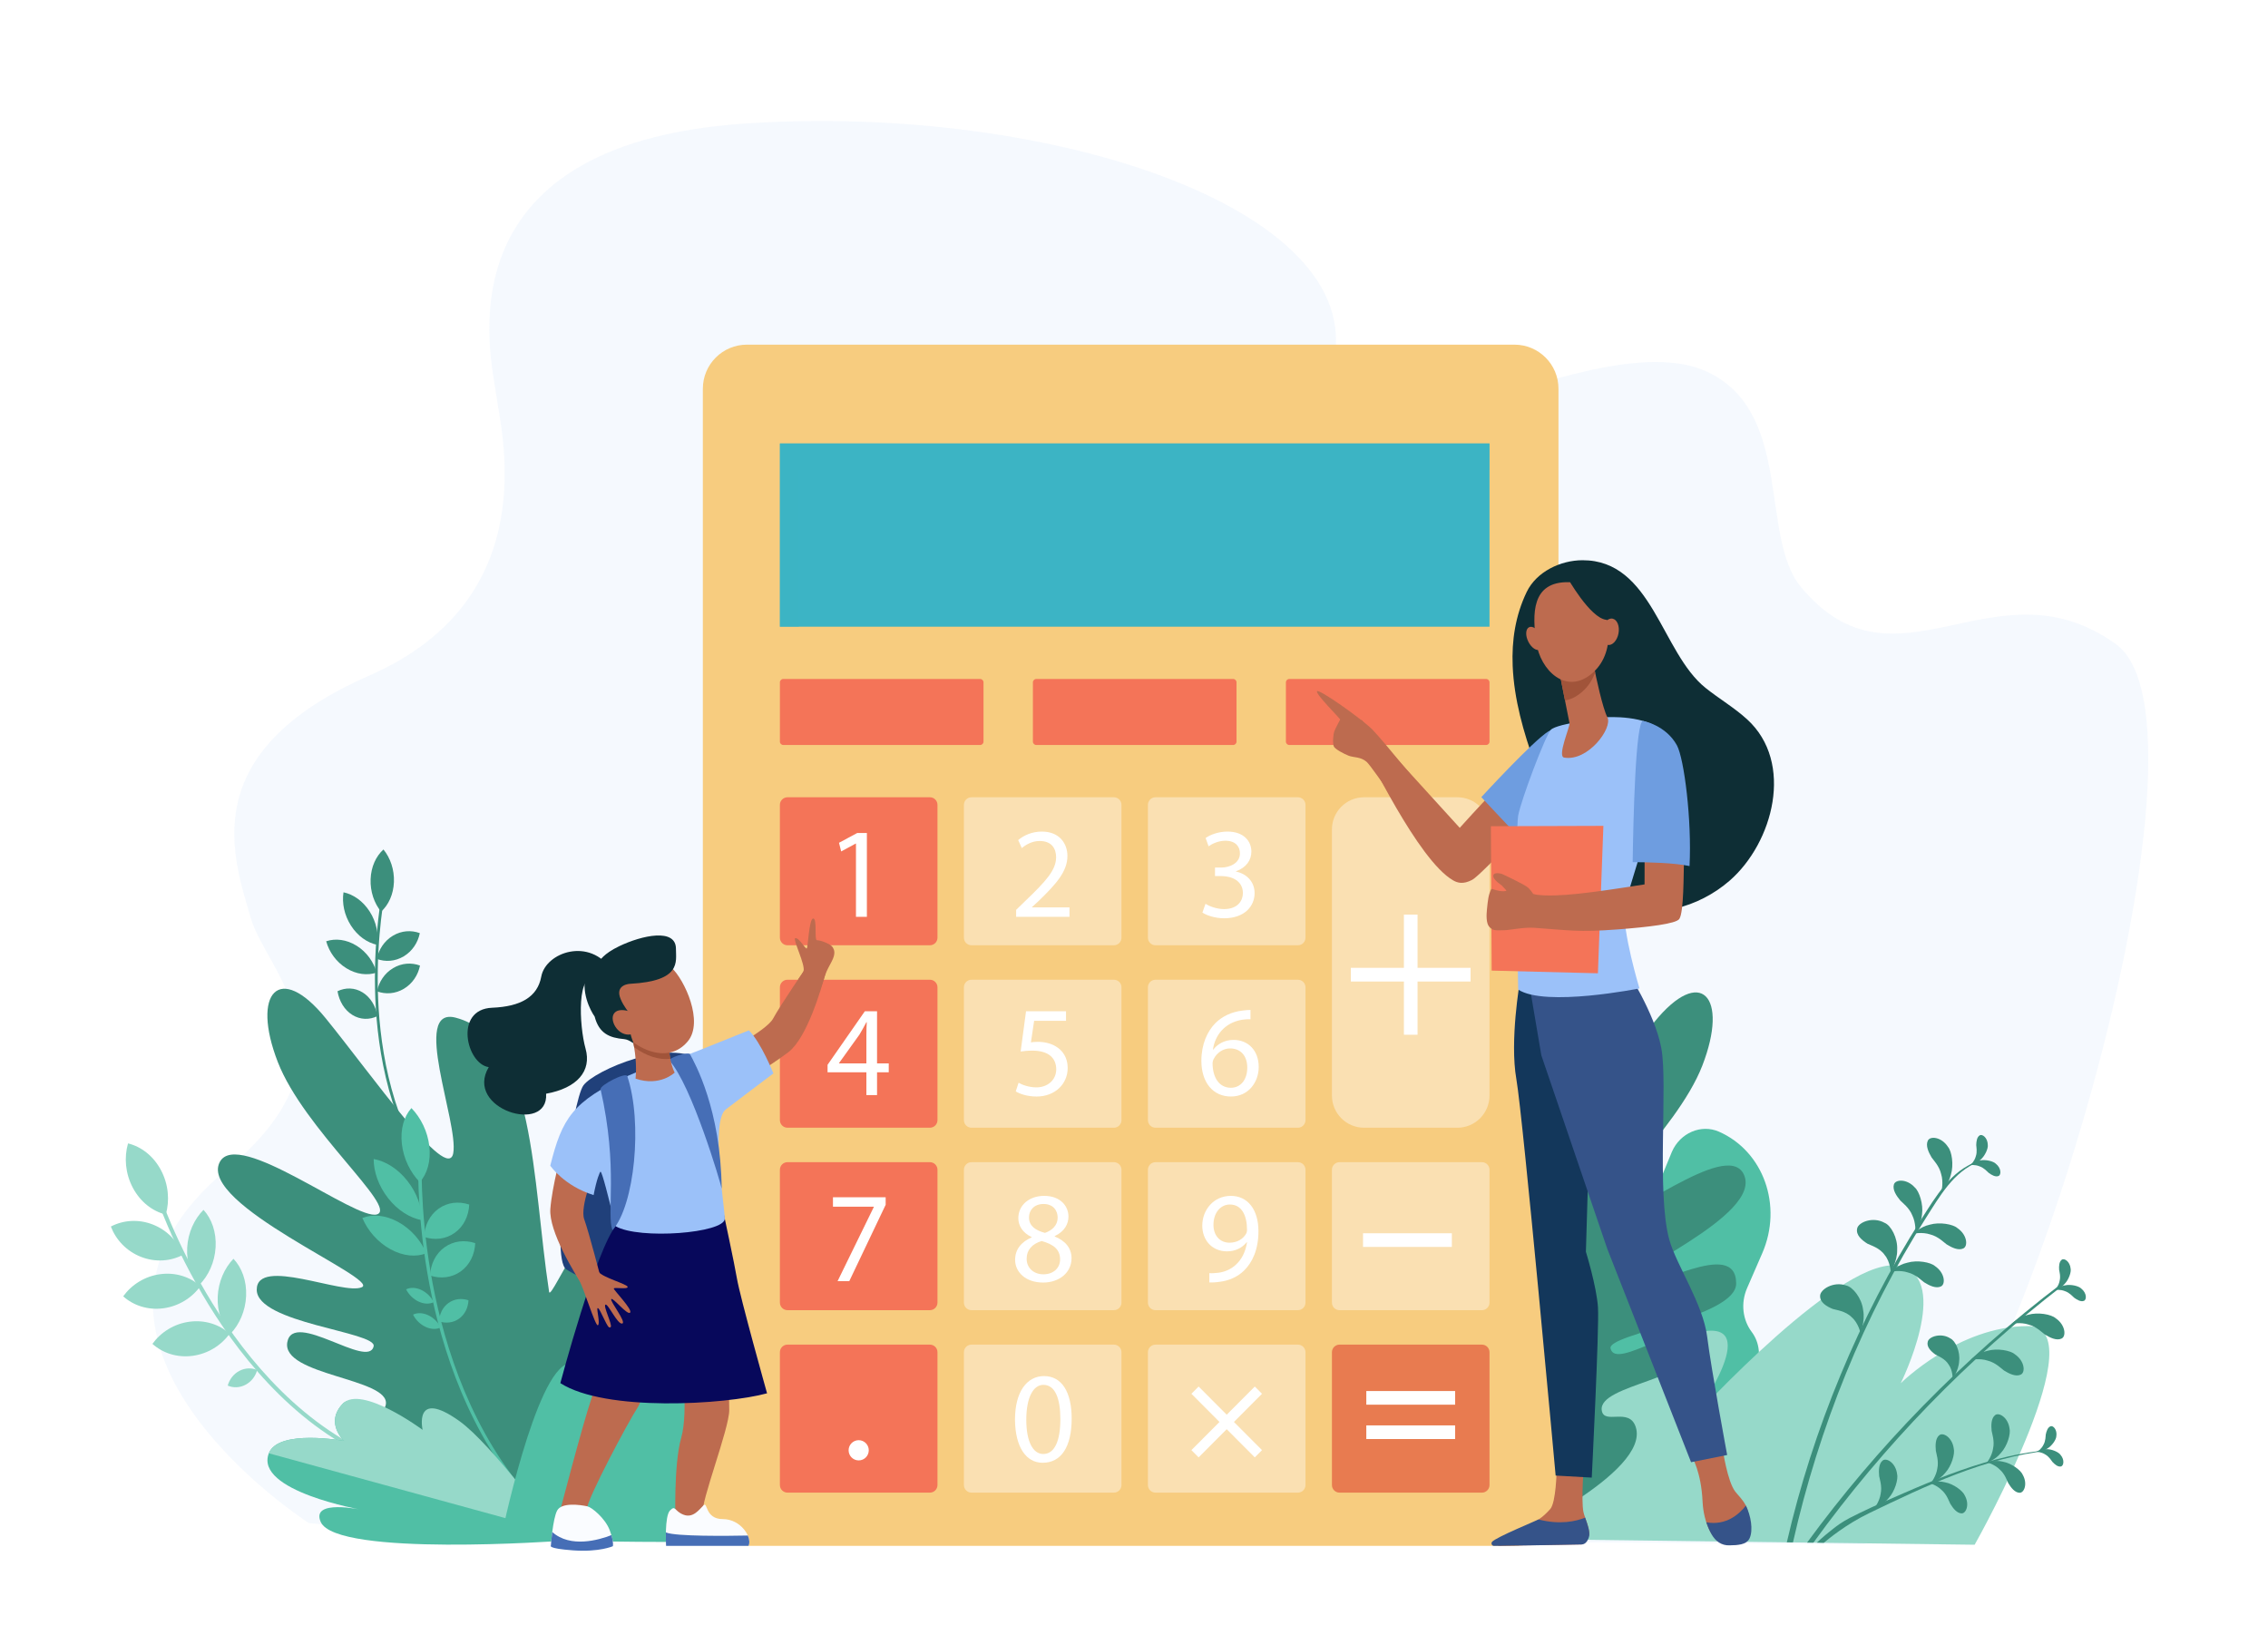 <?xml version="1.0" encoding="utf-8"?>
<!-- Generator: Adobe Illustrator 27.5.0, SVG Export Plug-In . SVG Version: 6.00 Build 0)  -->
<svg version="1.1" id="Layer_1" xmlns="http://www.w3.org/2000/svg" xmlns:xlink="http://www.w3.org/1999/xlink" x="0px" y="0px"
	 viewBox="0 0 2757.98 2000" style="enable-background:new 0 0 2757.98 2000;" xml:space="preserve">
<g>
	<rect y="-0.001" style="fill:#FFFFFF;" width="2757.98" height="2000"/>
	<path style="opacity:0.1;fill:#9BC1F9;" d="M905.063,150.281c376.838-25.592,771.939,107.717,713.862,300.963
		c-58.077,193.247,310.493-68.641,457.578,1.034c104.716,49.604,62.855,200.606,113.515,261.451
		c116.154,139.509,234.949-36.169,382.781,69.238c147.834,105.407-154.835,1089.194-309.271,1094.691L502.049,1865.13
		l-126.407-13.293c0,0-349.663-223.782-99.534-430.227c169.124-139.587,47.433-240.949,29.039-304.854
		c-21.12-73.372-70.396-201.514,144.313-295.553c214.71-94.04,159.272-298.654,153.993-341.023
		C598.173,437.81,528.223,175.873,905.063,150.281L905.063,150.281z"/>
	<g>
		<g>
			<path style="fill:#3C8F7C;" d="M520.468,1423.682c-48.08-71.677-59.722-159.895-61.021-221.28
				c-1.411-66.641,8.722-116.938,8.824-117.438l-3.331-1.077c-0.104,0.505-10.318,51.171-8.908,118.252
				c1.302,61.99,13.072,151.115,61.748,223.68L520.468,1423.682z"/>
		</g>
		<g>
			<path style="fill:#3C8F7C;" d="M479.031,1072.378c-0.58,15.112-6.594,27.985-15.626,36.079
				c-8.33-10.209-13.306-24.422-12.727-39.533c0.58-15.113,6.595-27.986,15.627-36.079
				C474.635,1043.054,479.611,1057.267,479.031,1072.378z"/>
		</g>
		<g>
			<path style="fill:#3C8F7C;" d="M449.544,1108.274c8.178,12.767,11.099,27.529,9.088,40.509
				c-11.914-2.483-23.65-10.601-31.828-23.367c-8.177-12.766-11.098-27.529-9.088-40.507
				C429.631,1087.389,441.367,1095.508,449.544,1108.274z"/>
		</g>
		<g>
			<path style="fill:#3C8F7C;" d="M433.596,1149.842c12.263,7.615,20.824,19.735,24.413,32.711
				c-11.263,3.753-24.682,2.224-36.946-5.393c-12.264-7.615-20.825-19.734-24.414-32.712
				C407.913,1140.695,421.333,1142.227,433.596,1149.842z"/>
		</g>
		<g>
			<path style="fill:#3C8F7C;" d="M440.998,1206.663c9.71,6.05,15.977,16.764,18.01,28.786c-9.726,4.696-20.861,4.567-30.571-1.483
				c-9.71-6.05-15.977-16.764-18.01-28.786C420.152,1200.483,431.289,1200.613,440.998,1206.663z"/>
		</g>
		<g>
			<path style="fill:#3C8F7C;" d="M477.771,1137.702c10.45-6.263,22.369-7.021,32.732-3.141
				c-2.292,11.467-9.101,21.938-19.55,28.203c-10.45,6.265-22.369,7.021-32.732,3.142
				C460.512,1154.439,467.322,1143.967,477.771,1137.702z"/>
		</g>
		<g>
			<path style="fill:#3C8F7C;" d="M477.995,1177.123c10.45-6.266,22.369-7.022,32.732-3.142
				c-2.292,11.467-9.101,21.938-19.551,28.202c-10.449,6.265-22.368,7.021-32.731,3.142
				C460.736,1193.858,467.546,1183.387,477.995,1177.123z"/>
		</g>
	</g>
	<g>
		<g>
			<path style="fill:#96D9C9;" d="M470.93,1775.687c-100.788-36.697-171.287-124.227-212.679-191.193
				c-44.936-72.697-66.238-137.546-66.448-138.193l-4.454,1.773c0.211,0.651,21.661,65.981,66.883,139.172
				c41.789,67.634,113.021,156.055,215.059,193.207L470.93,1775.687z"/>
		</g>
		<g>
			<path style="fill:#96D9C9;" d="M195.739,1422.744c9.177,17.288,10.774,36.935,5.863,53.965
				c-16.025-3.906-30.876-15.244-40.053-32.532c-9.177-17.287-10.774-36.934-5.863-53.965
				C171.711,1394.118,186.562,1405.456,195.739,1422.744z"/>
		</g>
		<g>
			<path style="fill:#96D9C9;" d="M185.868,1488.858c17.517,6.88,30.41,20.661,36.587,36.856
				c-15.037,7.863-33.539,9.313-51.055,2.432c-17.516-6.88-30.41-20.661-36.587-36.856
				C149.85,1483.427,168.352,1481.978,185.868,1488.858z"/>
		</g>
		<g>
			<path style="fill:#96D9C9;" d="M194.938,1549.201c18.77-2.477,36.298,3.345,48.782,14.547
				c-10.248,14.202-26.36,24.463-45.129,26.94c-18.77,2.477-36.297-3.345-48.782-14.547
				C160.057,1561.938,176.169,1551.678,194.938,1549.201z"/>
		</g>
		<g>
			<path style="fill:#96D9C9;" d="M230.472,1607.015c18.769-2.478,36.297,3.344,48.781,14.547
				c-10.248,14.202-26.36,24.463-45.129,26.94c-18.77,2.477-36.298-3.345-48.782-14.547
				C195.59,1619.753,211.702,1609.491,230.472,1607.015z"/>
		</g>
		<g>
			<path style="fill:#96D9C9;" d="M227.631,1516.971c1.02-18.255,8.634-34.733,19.835-45.977
				c9.964,10.866,15.749,27.105,14.728,45.361c-1.02,18.255-8.634,34.733-19.835,45.977
				C232.395,1551.466,226.61,1535.226,227.631,1516.971z"/>
		</g>
		<g>
			<path style="fill:#96D9C9;" d="M264.736,1576.81c0.752-18.264,8.126-34.877,19.165-46.326
				c10.127,10.669,16.153,26.789,15.4,45.053c-0.752,18.264-8.126,34.878-19.165,46.327
				C270.009,1611.193,263.984,1595.073,264.736,1576.81z"/>
		</g>
		<g>
			<path style="fill:#96D9C9;" d="M291.07,1666.798c7.157-3.78,15.03-3.898,21.668-1.021c-2.03,7.456-6.985,14.115-14.143,17.896
				c-7.157,3.781-15.03,3.898-21.668,1.022C278.958,1677.238,283.913,1670.579,291.07,1666.798z"/>
		</g>
	</g>
	<path style="fill:#3C8F7C;" d="M698.963,1686.26c0,0,92.546-161.274,66.353-199.876c-36.2-53.346-95.403,98.631-97.599,84.243
		c-20.733-135.877-16.394-307.249-113.358-333.219c-55.12-14.763,3.645,127.988-3.201,164.769
		c-6.845,36.78-98.538-94.533-155.01-164.007c-56.472-69.475-91.051-31.144-58.316,53.141
		c31.654,81.5,146.326,176.997,120.656,185.171c-25.669,8.174-169.605-105.359-191.298-63.518
		c-26.597,51.303,195.131,141.859,172.885,152.076c-22.246,10.217-127.873-37.813-127.873,3.054
		c0,40.867,145.957,51.079,142.161,68.749c-6.146,28.613-97.831-44.64-104.992-4.94c-7.324,40.604,124.463,43.684,119.859,75.443
		c-2.646,18.251-35.838-0.852-41.842,24.238c-13.69,57.215,193.979,137.387,193.979,137.387L698.963,1686.26z"/>
	<path style="fill:#50BFA5;" d="M854.269,1716.729c31.528,14.77,23.023,51.445,23.023,51.445s85.483-66.746,117.439-27.788
		c31.955,38.957,15.165,115.323-22.319,127.737c-37.483,12.414-363.486,3.713-363.486,3.713S825.909,1703.443,854.269,1716.729z"/>
	<g>
		<g>
			<g>
				<path style="fill:#50BFA5;" d="M630.901,1810.828l3.019-2.575c-68.488-83.439-97.735-188.025-110.211-261.069
					c-13.539-79.27-10.8-139.546-10.771-140.146l-4.156-0.747c-0.03,0.604-2.795,61.284,10.813,141.027
					C532.166,1620.985,561.682,1726.5,630.901,1810.828z"/>
			</g>
			<g>
				<path style="fill:#50BFA5;" d="M522.1,1393.788c2.029,18.006-2.63,33.566-11.634,43.56
					c-11.461-11.814-19.757-28.527-21.786-46.533c-2.028-18.007,2.631-33.567,11.635-43.561
					C511.775,1359.068,520.071,1375.781,522.1,1393.788z"/>
			</g>
			<g>
				<path style="fill:#50BFA5;" d="M495.381,1435.729c11.741,14.864,17.757,32.314,17.75,47.84
					c-14.228-2.476-29.255-11.665-40.996-26.529c-11.741-14.863-17.758-32.314-17.75-47.84
					C468.613,1411.677,483.64,1420.866,495.381,1435.729z"/>
			</g>
			<g>
				<path style="fill:#50BFA5;" d="M484.355,1485.833c15.549,8.571,27.618,22.65,34.088,37.948
					c-12.36,4.918-28.159,3.636-43.707-4.935c-15.548-8.57-27.618-22.649-34.088-37.947
					C453.008,1475.981,468.807,1477.263,484.355,1485.833z"/>
			</g>
			<g>
				<path style="fill:#50BFA5;" d="M512.15,1568.313c6.715,3.111,12.153,8.666,15.304,14.921
					c-4.981,2.488-11.578,2.468-18.292-0.644c-6.715-3.11-12.153-8.665-15.304-14.921
					C498.839,1565.182,505.436,1565.202,512.15,1568.313z"/>
			</g>
			<g>
				<path style="fill:#50BFA5;" d="M520.584,1599.066c6.715,3.11,12.152,8.666,15.303,14.921
					c-4.981,2.487-11.578,2.467-18.292-0.644c-6.715-3.111-12.153-8.666-15.303-14.922
					C507.273,1595.934,513.87,1595.954,520.584,1599.066z"/>
			</g>
			<g>
				<path style="fill:#50BFA5;" d="M533.294,1469.617c10.971-7.874,24.625-9.253,37.308-5.052
					c-0.603,13.738-6.611,26.472-17.581,34.346c-10.97,7.874-24.625,9.253-37.308,5.052
					C516.317,1490.226,522.324,1477.491,533.294,1469.617z"/>
			</g>
			<g>
				<path style="fill:#50BFA5;" d="M540.595,1516.517c10.97-7.874,24.625-9.252,37.308-5.051
					c-0.604,13.736-6.611,26.471-17.581,34.345c-10.97,7.874-24.625,9.253-37.308,5.051
					C523.617,1537.124,529.625,1524.39,540.595,1516.517z"/>
			</g>
			<g>
				<path style="fill:#50BFA5;" d="M545.395,1584.239c7.141-5.125,16.028-6.021,24.283-3.287
					c-0.393,8.941-4.303,17.229-11.443,22.354c-7.141,5.125-16.028,6.022-24.283,3.288
					C534.345,1597.653,538.255,1589.364,545.395,1584.239z"/>
			</g>
		</g>
	</g>
	<path style="fill:#50BFA5;" d="M682.55,1873.442c0,0-100.125-128.555-141.982-148.25c-44.6-20.986-5.926,51.737-5.926,51.737
		s-95.364-93.682-117.763-70.289c-22.399,23.392,1.517,45.281,1.517,45.281s-79.854-14.837-91.497,15.076
		c-17.891,45.966,113.449,68.831,113.449,68.831s-62.92-13.809-50.33,14.65C409.004,1893.399,682.55,1873.442,682.55,1873.442z"/>
	<path style="fill:#96D9C9;" d="M326.898,1766.998c11.643-29.913,91.497-15.076,91.497-15.076s-23.916-21.889-1.517-45.28
		c22.399-23.394,97.047,31.846,97.047,31.846s-11.566-50.769,44.509-10.833c40.052,28.525,117.359,134.932,117.359,134.932
		L326.898,1766.998z"/>
	<g>
		<g>
			<path style="fill:#50BFA5;" d="M608.925,1871.511c0,0,159.545,11.282,190.621-17.287c31.076-28.569,0.246-80.328,0.246-80.328
				s54.749-43.277,53.895-71.536c-0.855-28.258-36.525-13.921-36.525-13.921s60.455-77.841,46.115-92.646
				c-26.708-27.574-96.604,53.338-96.604,53.338s20.742-38.489-1.141-44.601c-33.002-9.217-57.275,85.711-57.275,85.711
				s6.156-37.492-16.59-32.515C650.854,1666.655,608.925,1871.511,608.925,1871.511z"/>
		</g>
	</g>
	<path style="fill:#50BFA5;" d="M2020.219,1431.65l12.881-31.233c9.992-22.972,35.564-33.94,57.117-24.501l0,0
		c54.309,23.788,77.92,89.999,52.734,147.888l-18.411,42.321c-8.066,18.542-5.257,38.938,5.62,53.32
		c9.877,13.061,11.49,31.223,4.643,46.968l-9.707,22.313c-10.51,24.156-30.957,42.046-55.209,49.424
		c-14.184,4.315-26.709,14.996-33.334,30.223l-13.744,31.593c-15.193,34.927-54.074,51.605-86.842,37.253l-18.696-8.188
		c-32.767-14.353-47.013-54.302-31.817-89.229l0,0c24.57-41.762,22.611-72.933,13.904-94.072
		c-12.803-31.086-12.654-66.852,1.195-98.687l1.943-4.465c14.617-33.601,42.846-58.688,76.461-69.431
		C1993.799,1468.403,2009.268,1456.823,2020.219,1431.65z"/>
	<path style="fill:#96D9C9;" d="M1786.141,1870.385c26.355-34.286,172.803-216.388,267.037-246.998
		c104.02-33.788,5.982,100.411,5.982,100.411s184.525-202.461,252.24-184.208c62.071,16.73,0,142.225,0,142.225
		s69.91-69.491,154.691-69.491c82.512,0-57.287,252.67-64.848,265.862L1786.141,1870.385z"/>
	<path style="fill:#3C8F7C;" d="M1708.904,1690.729c0,0-78.354-172.995-52.161-211.597c36.199-53.346,81.212,110.352,83.407,95.964
		c20.733-135.877,16.395-307.249,113.358-333.219c55.12-14.763-3.645,127.988,3.201,164.768
		c6.845,36.78,98.538-94.533,155.01-164.007c56.473-69.475,91.052-31.144,58.316,53.141
		c-31.654,81.5-146.326,176.997-120.656,185.171c25.669,8.174,149.054-95.705,170.747-53.863
		c26.597,51.304-157.914,124.15-135.667,134.367c22.246,10.217,126.785-58.265,126.785-0.888
		c0,40.867-156.582,61.185-152.785,78.854c6.146,28.613,92.877-42.749,100.038-3.05c7.324,40.604-115.309,46.624-110.705,78.383
		c2.646,18.251,33.366-4.242,41.334,20.295c18,55.434-158,137.038-158,137.038L1708.904,1690.729z"/>
	<g>
		<g>
			<path style="fill:#3C8F7C;" d="M2342.092,1480.682c-75.393,118.147-130.321,255.243-161.781,394.675l-7.463-0.083
				c31.328-136.513,88.182-274.685,163.449-392.703c17.492-27.43,36.383-59.968,69.135-70.668c0.631-0.206,0.871,0.758,0.268,0.985
				C2375.785,1424.198,2358.457,1455.033,2342.092,1480.682z"/>
		</g>
		<g>
			<path style="fill:#3C8F7C;" d="M2197.453,1875.606c84.248-114.956,187.609-222.416,309.398-314.813
				c1.215-0.922,2.855,1.204,1.633,2.148c-115.508,89.09-217.33,193.841-303.32,312.726L2197.453,1875.606z"/>
		</g>
		<path style="fill:#3C8F7C;" d="M2348.98,1407.411c1.94,2.863,9.371,10.333,11.553,20.146c2.934,9.311,0.617,20.964,0.369,20.556
			c-0.561,0.232,8.596-7.536,11.457-19.892c3.703-11.85,1.11-28.287-3.496-33.734c-7.956-12.311-21.854-13.558-24.553-7.588
			C2341.445,1392.828,2345.078,1400.896,2348.98,1407.411z"/>
		<path style="fill:#3C8F7C;" d="M2367.018,1512.871c-2.814-2.004-10.112-9.604-19.847-11.987
			c-9.22-3.125-20.876-1.032-20.474-0.774c-0.243,0.557,7.678-8.476,20.045-11.102c11.88-3.481,28.209-0.558,33.545,4.171
			c12.109,8.225,13.078,22.193,7.076,24.783C2381.398,1520.719,2373.432,1516.915,2367.018,1512.871z"/>
		<path style="fill:#3C8F7C;" d="M2339.799,1559.092c-2.814-2.003-10.112-9.604-19.848-11.987
			c-9.219-3.124-20.875-1.032-20.473-0.774c-0.242,0.558,7.677-8.475,20.044-11.102c11.881-3.481,28.21-0.557,33.546,4.172
			c12.109,8.224,13.078,22.193,7.076,24.782C2354.18,1566.939,2346.213,1563.136,2339.799,1559.092z"/>
		<path style="fill:#3C8F7C;" d="M2436.887,1666.302c-2.815-2.004-10.111-9.604-19.848-11.987
			c-9.218-3.125-20.875-1.032-20.473-0.774c-0.243,0.557,7.678-8.476,20.045-11.102c11.881-3.481,28.209-0.558,33.544,4.171
			c12.11,8.224,13.079,22.192,7.077,24.782C2451.27,1674.149,2443.301,1670.345,2436.887,1666.302z"/>
		<path style="fill:#3C8F7C;" d="M2486.488,1622.454c-2.815-2.004-10.111-9.604-19.846-11.987
			c-9.22-3.125-20.877-1.032-20.475-0.774c-0.242,0.557,7.68-8.476,20.047-11.101c11.879-3.482,28.206-0.557,33.542,4.172
			c12.11,8.224,13.079,22.192,7.079,24.782C2500.87,1630.302,2492.903,1626.498,2486.488,1622.454z"/>
		<path style="fill:#3C8F7C;" d="M2310.896,1459.712c2.367,2.521,10.876,8.722,14.573,18.067c4.358,8.729,3.903,20.604,3.595,20.24
			c-0.518,0.317,7.305-8.803,8.188-21.455c1.795-12.288-3.349-28.11-8.752-32.759c-9.791-10.898-23.712-9.932-25.439-3.61
			C2301.164,1446.504,2306.02,1453.896,2310.896,1459.712z"/>
		<path style="fill:#3C8F7C;" d="M2270.87,1512.13c3.369,1.793,15.137,5.043,21.056,13.879c6.699,7.863,7.551,21.313,7.105,21.04
			c-0.631,0.577,8.389-12.974,7.998-27.478c0.834-14.487-7.741-29.928-15.301-32.786c-13.994-7.941-31.896-0.858-33.365,6.942
			C2256.671,1501.586,2263.854,1507.742,2270.87,1512.13z"/>
		<path style="fill:#3C8F7C;" d="M2228.744,1591.522c3.621,1.198,15.768,2.417,23.082,10.128
			c7.922,6.621,11.014,19.734,10.529,19.541c-0.523,0.675,6.096-14.204,3.279-28.434c-1.605-14.423-12.646-28.196-20.576-29.738
			c-15.127-5.467-31.588,4.537-31.729,12.475C2212.98,1583.524,2221.09,1588.382,2228.744,1591.522z"/>
		<path style="fill:#3C8F7C;" d="M2353.4,1646.825c2.638,1.65,12.025,4.967,16.339,12.493c5.003,6.778,4.932,17.767,4.585,17.52
			c-0.545,0.434,7.561-10.073,8.065-21.893c1.5-11.737-4.599-24.787-10.585-27.544c-10.933-7.259-25.896-2.521-27.535,3.741
			C2342.447,1637.438,2347.939,1642.855,2353.4,1646.825z"/>
		<path style="fill:#3C8F7C;" d="M2418.299,1425.999c-1.579-1.309-5.563-6.125-11.219-7.962c-5.316-2.254-12.305-1.527-12.078-1.357
			c-0.166,0.319,4.912-4.677,12.344-5.688c7.18-1.537,16.71,0.909,19.661,3.94c6.806,5.396,6.769,13.703,3.106,14.972
			C2426.465,1431.274,2421.918,1428.673,2418.299,1425.999z"/>
		<path style="fill:#3C8F7C;" d="M2403.184,1392.261c0.07,2.054,1.438,8.161-0.563,13.776c-1.467,5.602-6.306,10.711-6.302,10.427
			c-0.354-0.062,6.688-1.048,12.023-6.336c5.597-4.768,9.484-13.836,8.894-18.031c-0.104-8.702-6.685-13.744-9.921-11.607
			C2404.005,1382.553,2403.282,1387.754,2403.184,1392.261z"/>
		<path style="fill:#3C8F7C;" d="M2522.209,1577.79c-1.576-1.309-5.561-6.125-11.217-7.962c-5.316-2.253-12.306-1.527-12.078-1.358
			c-0.168,0.319,4.912-4.676,12.343-5.687c7.18-1.538,16.71,0.908,19.661,3.94c6.805,5.396,6.769,13.702,3.105,14.971
			C2530.375,1583.064,2525.828,1580.464,2522.209,1577.79z"/>
		<path style="fill:#3C8F7C;" d="M2503.977,1543.763c0.236,2.04,2.1,8.014,0.562,13.775c-1.005,5.703-5.409,11.193-5.429,10.91
			c-0.357-0.032,6.581-1.595,11.467-7.304c5.189-5.211,8.322-14.568,7.391-18.701c-0.816-8.664-7.783-13.149-10.836-10.753
			C2504.002,1534.019,2503.706,1539.262,2503.977,1543.763z"/>
	</g>
	<path style="fill:#3C8F7C;" d="M2421.902,1739.707c0.501,3.168,3.791,12.37,1.762,21.46c-1.203,8.963-7.728,17.814-7.774,17.374
		c-0.56-0.027,10.169-2.913,17.425-12.137c7.762-8.467,12.053-23.27,10.334-29.658c-1.828-13.468-12.988-20.016-17.598-16.081
		C2421.319,1724.501,2421.191,1732.701,2421.902,1739.707z"/>
	<path style="fill:#3C8F7C;" d="M2354.082,1764.072c0.5,3.169,3.79,12.37,1.762,21.46c-1.204,8.964-7.727,17.815-7.774,17.374
		c-0.56-0.027,10.168-2.913,17.425-12.136c7.762-8.467,12.053-23.27,10.334-29.658c-1.828-13.468-12.988-20.016-17.598-16.081
		C2353.498,1748.866,2353.371,1757.067,2354.082,1764.072z"/>
	<path style="fill:#3C8F7C;" d="M2285.17,1794.894c0.5,3.168,3.791,12.37,1.762,21.46c-1.203,8.964-7.727,17.814-7.773,17.374
		c-0.561-0.027,10.168-2.913,17.424-12.137c7.764-8.467,12.053-23.27,10.334-29.658c-1.828-13.467-12.986-20.016-17.597-16.08
		C2284.587,1779.688,2284.461,1787.888,2285.17,1794.894z"/>
	<path style="fill:#3C8F7C;" d="M2442.148,1803.287c-1.395-2.615-4.088-11.238-10.639-16.8c-5.872-5.933-15.603-8.803-15.393-8.451
		c-0.397,0.334,9.115-3.547,19.592-0.814c10.429,1.892,21.824,10.398,24.111,16.068c6.145,10.948,1.563,22.023-4.023,21.705
		C2450.176,1814.819,2445.521,1808.848,2442.148,1803.287z"/>
	<path style="fill:#3C8F7C;" d="M2371.604,1828.342c-1.393-2.615-4.086-11.239-10.637-16.801c-5.873-5.932-15.604-8.802-15.394-8.45
		c-0.397,0.334,9.113-3.547,19.591-0.814c10.43,1.892,21.825,10.397,24.111,16.068c6.145,10.948,1.563,22.022-4.023,21.704
		C2379.633,1839.874,2374.977,1833.901,2371.604,1828.342z"/>
	<path style="fill:#3C8F7C;" d="M2495.872,1777.497c-1.219-1.458-4.046-6.516-8.892-9.14c-4.467-2.946-10.955-3.459-10.777-3.267
		c-0.205,0.263,5.256-3.435,12.195-3.108c6.797-0.194,15.072,3.636,17.255,6.894c5.3,6.061,3.882,13.622,0.332,14.162
		C2502.434,1783.674,2498.723,1780.541,2495.872,1777.497z"/>
	<path style="fill:#3C8F7C;" d="M2487.732,1744.218c-0.279,1.883-0.051,7.677-2.813,12.457c-2.271,4.856-7.533,8.699-7.483,8.441
		c-0.312-0.115,6.271,0.169,12.015-3.753c5.895-3.403,10.949-11.013,11.109-14.935c1.357-7.946-3.795-13.646-7.102-12.243
		C2490.102,1735.511,2488.573,1740.128,2487.732,1744.218z"/>
	<path style="fill:#3C8F7C;" d="M2491.235,1763.026c-21.731,1.965-43.202,5.963-64.302,11.507
		c-38.488,10.113-75.511,25.053-111.941,40.936c-17.908,7.808-35.936,15.51-53.504,24.068c-8.209,3.999-16.479,8.015-24.047,13.142
		c-10.199,6.911-26.12,20.764-28.049,22.948l8.364,0.249c5.715-4.655,26.699-22.375,55.825-36.406
		c69.021-33.25,140.721-67.348,217.703-75.815C2491.687,1763.61,2491.639,1762.989,2491.235,1763.026z"/>
	<g>
		<g>
			<path style="fill:#F7CC7F;" d="M908.26,419.052h933.354c29.579,0,53.558,23.979,53.558,53.558v1353.4
				c0,29.58-23.979,53.558-53.558,53.558H908.26c-29.579,0-53.557-23.978-53.557-53.558v-1353.4
				C854.703,443.03,878.682,419.052,908.26,419.052z"/>
			<rect x="948.391" y="539.18" style="fill:#3CB4C5;" width="862.907" height="222.803"/>
			<polygon style="opacity:0.5;fill:#3CB4C5;" points="971.284,571.253 1811.298,571.253 1811.298,539.18 948.391,539.18 
				948.391,761.982 971.284,761.982 			"/>
			<path style="fill:#F47458;" d="M1191.871,905.808H952.508c-2.274,0-4.118-1.844-4.118-4.119v-72.031
				c0-2.274,1.844-4.117,4.118-4.117h239.363c2.275,0,4.119,1.843,4.119,4.117v72.032
				C1195.99,903.964,1194.146,905.808,1191.871,905.808z"/>
			<path style="fill:#F47458;" d="M1499.526,905.808h-239.364c-2.273,0-4.117-1.844-4.117-4.118v-72.032
				c0-2.274,1.843-4.117,4.117-4.117h239.364c2.273,0,4.117,1.843,4.117,4.117v72.032
				C1503.644,903.964,1501.8,905.808,1499.526,905.808z"/>
			<path style="fill:#F47458;" d="M1807.181,905.808h-239.363c-2.273,0-4.117-1.844-4.117-4.118v-72.032
				c0-2.274,1.844-4.117,4.117-4.117h239.363c2.274,0,4.117,1.843,4.117,4.117v72.032
				C1811.298,903.964,1809.455,905.808,1807.181,905.808z"/>
			<path style="fill:#F47458;" d="M1130.775,1149.31H957.622c-5.099,0-9.231-4.132-9.231-9.23V978.596
				c0-5.098,4.133-9.232,9.231-9.232h173.152c5.098,0,9.23,4.134,9.23,9.232v161.483
				C1140.005,1145.178,1135.871,1149.31,1130.775,1149.31z"/>
			<path style="fill:#FAE0B2;" d="M1354.539,1149.31h-173.153c-5.098,0-9.231-4.132-9.231-9.23V978.596
				c0-5.098,4.132-9.232,9.231-9.232h173.153c5.098,0,9.231,4.134,9.231,9.232v161.483
				C1363.77,1145.178,1359.637,1149.31,1354.539,1149.31z"/>
			<path style="fill:#FAE0B2;" d="M1578.303,1149.31H1405.15c-5.099,0-9.23-4.132-9.23-9.23V978.596c0-5.098,4.132-9.232,9.23-9.232
				h173.152c5.099,0,9.23,4.134,9.23,9.232v161.483C1587.533,1145.178,1583.401,1149.31,1578.303,1149.31z"/>
			<path style="fill:#F47458;" d="M1130.775,1371.149H957.622c-5.099,0-9.231-4.135-9.231-9.233v-161.481
				c0-5.099,4.132-9.231,9.231-9.231h173.152c5.098,0,9.23,4.133,9.23,9.231v161.481
				C1140.005,1367.014,1135.873,1371.149,1130.775,1371.149z"/>
			<path style="fill:#FAE0B2;" d="M1354.539,1371.149h-173.152c-5.099,0-9.232-4.135-9.232-9.233v-161.481
				c0-5.099,4.132-9.231,9.232-9.231h173.152c5.098,0,9.231,4.133,9.231,9.231v161.481
				C1363.77,1367.014,1359.637,1371.149,1354.539,1371.149z"/>
			<path style="fill:#FAE0B2;" d="M1578.303,1371.149H1405.15c-5.099,0-9.23-4.135-9.23-9.233v-161.481
				c0-5.099,4.132-9.231,9.23-9.231h173.152c5.099,0,9.23,4.133,9.23,9.231v161.481
				C1587.533,1367.014,1583.401,1371.149,1578.303,1371.149z"/>
			<path style="fill:#FAE0B2;" d="M1772.262,969.364h-113.541c-21.559,0-39.037,17.537-39.037,39.169v55.697v45.91v221.838
				c0,21.633,17.478,39.17,39.037,39.17h113.541c21.559,0,39.036-17.537,39.036-39.17v-221.838v-45.91v-55.697
				C1811.298,986.901,1793.821,969.364,1772.262,969.364z"/>
			<path style="fill:#F47458;" d="M1130.775,1592.986H957.622c-5.099,0-9.231-4.134-9.231-9.233v-161.482
				c0-5.099,4.132-9.23,9.231-9.23h173.152c5.098,0,9.23,4.132,9.23,9.23v161.482
				C1140.005,1588.853,1135.873,1592.986,1130.775,1592.986z"/>
			<path style="fill:#FAE0B2;" d="M1354.539,1592.986h-173.153c-5.098,0-9.231-4.134-9.231-9.233v-161.482
				c0-5.099,4.132-9.23,9.231-9.23h173.153c5.098,0,9.231,4.132,9.231,9.23v161.482
				C1363.77,1588.853,1359.637,1592.986,1354.539,1592.986z"/>
			<path style="fill:#FAE0B2;" d="M1578.303,1592.986H1405.15c-5.099,0-9.23-4.134-9.23-9.233v-161.482
				c0-5.099,4.132-9.23,9.23-9.23h173.152c5.099,0,9.23,4.132,9.23,9.23v161.482
				C1587.533,1588.853,1583.401,1592.986,1578.303,1592.986z"/>
			<path style="fill:#FAE0B2;" d="M1802.067,1592.986h-173.153c-5.098,0-9.23-4.134-9.23-9.233v-161.482
				c0-5.099,4.134-9.23,9.23-9.23h173.153c5.099,0,9.23,4.132,9.23,9.23v161.482
				C1811.298,1588.853,1807.166,1592.986,1802.067,1592.986z"/>
			<path style="fill:#F47458;" d="M1130.775,1814.822H957.622c-5.099,0-9.231-4.132-9.231-9.23v-161.482
				c0-5.099,4.132-9.23,9.231-9.23h173.152c5.098,0,9.23,4.132,9.23,9.23v161.482
				C1140.005,1810.691,1135.873,1814.822,1130.775,1814.822z"/>
			<path style="fill:#FAE0B2;" d="M1354.539,1814.822h-173.153c-5.098,0-9.231-4.132-9.231-9.23v-161.482
				c0-5.099,4.132-9.23,9.231-9.23h173.153c5.098,0,9.231,4.132,9.231,9.23v161.482
				C1363.77,1810.691,1359.637,1814.822,1354.539,1814.822z"/>
			<path style="fill:#FAE0B2;" d="M1578.303,1814.822H1405.15c-5.099,0-9.23-4.132-9.23-9.23v-161.482c0-5.099,4.132-9.23,9.23-9.23
				h173.152c5.099,0,9.23,4.132,9.23,9.23v161.482C1587.533,1810.691,1583.401,1814.822,1578.303,1814.822z"/>
			<path style="fill:#E87B50;" d="M1802.067,1814.822h-173.153c-5.098,0-9.23-4.132-9.23-9.23v-161.482
				c0-5.099,4.134-9.23,9.23-9.23h173.153c5.099,0,9.23,4.132,9.23,9.23v161.482
				C1811.298,1810.691,1807.166,1814.822,1802.067,1814.822z"/>
			<g>
				<path style="fill:#FFFFFF;" d="M1077,1455.733v9.098l-44.237,92.85h-14.224l44.08-90.185v-0.313h-49.706v-11.45H1077z"/>
			</g>
			<g>
				<path style="fill:#FFFFFF;" d="M1234.416,1531.802c0-12.86,7.66-21.958,20.164-27.291l-0.156-0.47
					c-11.255-5.333-16.1-14.115-16.1-22.898c0-16.155,13.599-27.134,31.418-27.134c19.695,0,29.543,12.39,29.543,25.094
					c0,8.626-4.22,17.88-16.725,23.842v0.469c12.66,5.02,20.476,13.959,20.476,26.351c0,17.724-15.162,29.643-34.545,29.643
					C1247.233,1559.406,1234.416,1546.702,1234.416,1531.802z M1289.126,1531.174c0-12.39-8.598-18.351-22.352-22.271
					c-11.879,3.451-18.289,11.292-18.289,21.017c-0.469,10.351,7.347,19.449,20.321,19.449
					C1281.153,1549.369,1289.126,1541.683,1289.126,1531.174z M1251.298,1480.2c0,10.196,7.66,15.685,19.381,18.822
					c8.754-2.981,15.476-9.255,15.476-18.507c0-8.156-4.845-16.626-17.195-16.626
					C1257.55,1463.89,1251.298,1471.418,1251.298,1480.2z"/>
			</g>
			<g>
				<path style="fill:#FFFFFF;" d="M1303.191,1724.721c0,34.662-12.816,53.797-35.325,53.797c-19.851,0-33.294-18.664-33.606-52.387
					c0-34.189,14.691-53.012,35.325-53.012C1291.001,1673.119,1303.191,1692.254,1303.191,1724.721z M1248.015,1726.289
					c0,26.506,8.129,41.563,20.633,41.563c14.067,0,20.789-16.468,20.789-42.505c0-25.094-6.409-41.563-20.632-41.563
					C1256.768,1683.785,1248.015,1698.527,1248.015,1726.289z"/>
			</g>
			<g>
				<path style="fill:#FFFFFF;" d="M1470.615,1547.956c2.972,0.314,6.41,0,11.099-0.469c7.972-1.098,15.476-4.392,21.26-9.883
					c6.72-6.115,11.566-15.057,13.441-27.132h-0.469c-5.627,6.899-13.755,10.979-23.915,10.979
					c-18.288,0-30.013-13.804-30.013-31.213c0-19.291,13.911-36.229,34.701-36.229c20.79,0,33.607,16.938,33.607,42.974
					c0,22.429-7.504,38.113-17.506,47.838c-7.816,7.685-18.603,12.39-29.543,13.645c-5.003,0.785-9.379,0.941-12.663,0.785V1547.956
					z M1475.618,1489.298c0,12.704,7.66,21.644,19.539,21.644c9.222,0,16.413-4.547,20.007-10.665
					c0.782-1.254,1.251-2.822,1.251-5.019c0-17.408-6.409-30.74-20.788-30.74
					C1483.902,1464.517,1475.618,1474.868,1475.618,1489.298z"/>
			</g>
			<g>
				<path style="fill:#FFFFFF;" d="M1053.553,1331.501v-27.762h-47.205v-9.097l45.33-65.09h14.849v63.364h14.224v10.822h-14.224
					v27.762H1053.553z M1053.553,1292.917v-34.034c0-5.332,0.156-10.666,0.469-15.998h-0.469c-3.126,5.96-5.627,10.352-8.44,15.057
					l-24.853,34.662v0.313H1053.553z"/>
			</g>
			<g>
				<path style="fill:#FFFFFF;" d="M1296.315,1241.159h-38.765l-3.906,26.192c2.344-0.313,4.53-0.625,8.284-0.625
					c7.815,0,15.631,1.724,21.883,5.488c7.973,4.549,14.538,13.33,14.538,26.191c0,19.919-15.788,34.819-37.829,34.819
					c-11.097,0-20.476-3.138-25.322-6.273l3.439-10.509c4.221,2.511,12.505,5.648,21.726,5.648c12.975,0,24.073-8.47,24.073-22.115
					c-0.157-13.175-8.911-22.585-29.231-22.585c-5.783,0-10.317,0.627-14.068,1.099l6.565-48.936h48.613V1241.159z"/>
			</g>
			<g>
				<path style="fill:#FFFFFF;" d="M1520.636,1239.278c-2.814-0.157-6.409,0-10.316,0.627
					c-21.571,3.607-32.982,19.447-35.326,36.229h0.469c4.847-6.431,13.286-11.763,24.54-11.763
					c17.977,0,30.638,13.019,30.638,32.938c0,18.663-12.661,35.916-33.763,35.916c-21.728,0-35.953-16.938-35.953-43.445
					c0-20.076,7.191-35.917,17.195-45.954c8.441-8.313,19.695-13.489,32.513-15.057c4.064-0.629,7.502-0.785,10.004-0.785V1239.278z
					 M1516.728,1298.093c0-14.586-8.285-23.369-20.946-23.369c-8.283,0-15.943,5.176-19.693,12.548
					c-0.939,1.567-1.564,3.607-1.564,6.116c0.313,16.784,7.972,29.173,22.353,29.173
					C1508.757,1322.561,1516.728,1312.679,1516.728,1298.093z"/>
			</g>
			<g>
				<path style="fill:#FFFFFF;" d="M1040.892,1025.658h-0.313l-17.663,9.567l-2.657-10.509l22.194-11.92h11.724v101.948h-13.286
					V1025.658z"/>
			</g>
			<g>
				<path style="fill:#FFFFFF;" d="M1235.667,1114.745v-8.47l10.784-10.509c25.948-24.78,37.672-37.956,37.828-53.325
					c0-10.353-5.001-19.919-20.164-19.919c-9.221,0-16.882,4.705-21.57,8.625l-4.378-9.724c7.034-5.96,17.038-10.353,28.761-10.353
					c21.883,0,31.105,15.057,31.105,29.644c0,18.821-13.598,34.034-35.014,54.739l-8.126,7.528v0.313h45.64v11.45H1235.667z"/>
			</g>
			<g>
				<path style="fill:#FFFFFF;" d="M1465.927,1098.903c3.908,2.511,12.974,6.431,22.508,6.431c17.665,0,23.136-11.292,22.979-19.763
					c-0.157-14.272-12.975-20.389-26.262-20.389h-7.659v-10.353h7.659c10.005,0,22.666-5.175,22.666-17.252
					c0-8.154-5.159-15.37-17.82-15.37c-8.127,0-15.943,3.608-20.319,6.743l-3.596-10.037c5.314-3.92,15.631-7.843,26.572-7.843
					c20.008,0,29.073,11.921,29.073,24.312c0,10.509-6.25,19.447-18.755,23.997v0.313c12.505,2.51,22.663,11.92,22.663,26.191
					c0,16.313-12.66,30.586-37.045,30.586c-11.41,0-21.414-3.607-26.416-6.901L1465.927,1098.903z"/>
			</g>
			<g>
				<ellipse style="fill:#FFFFFF;" cx="1044.198" cy="1763.351" rx="12.254" ry="12.296"/>
			</g>
			<g>
				<polygon style="fill:#FFFFFF;" points="1788.281,1176.745 1723.783,1176.745 1723.783,1112.028 1707.199,1112.028 
					1707.199,1176.745 1642.702,1176.745 1642.702,1193.387 1707.199,1193.387 1707.199,1258.104 1723.783,1258.104 
					1723.783,1193.387 1788.281,1193.387 				"/>
			</g>
			<g>
				<polygon style="fill:#FFFFFF;" points="1534.654,1763.157 1500.507,1728.894 1534.654,1694.63 1525.874,1685.819 
					1491.727,1720.082 1457.58,1685.819 1448.799,1694.63 1482.946,1728.894 1448.799,1763.157 1457.58,1771.967 1491.727,1737.703 
					1525.874,1771.967 				"/>
			</g>
			<g>
				<rect x="1657.501" y="1499.479" style="fill:#FFFFFF;" width="108.011" height="16.598"/>
			</g>
			<g>
				<rect x="1661.486" y="1691.295" style="fill:#FFFFFF;" width="108.011" height="16.597"/>
			</g>
			<g>
				<rect x="1661.486" y="1733.077" style="fill:#FFFFFF;" width="108.011" height="16.597"/>
			</g>
		</g>
		<g>
			<g>
				<path style="fill:#20407A;" d="M851.74,1290.049c-35.461-28.712-128.362,10.979-142.203,29.508
					c-13.612,18.221-41.242,210.492-20.906,223.791c20.336,13.299,83.271,40.228,109.446,16.47
					C824.253,1536.061,851.74,1290.049,851.74,1290.049z"/>
				<path style="fill:#BD6B4F;" d="M871.61,1284.679c0,0,60.265-30.799,68.42-46.09c8.155-15.293,42.066-64.896,42.066-64.896
					s17.601,0.321,22.204,8.127c-5.656,21.219-23.011,80.012-45.438,97.343c-22.43,17.33-81.492,53.053-81.492,53.053
					L871.61,1284.679z"/>
				<path style="fill:#BD6B4F;" d="M998.05,1201.014c-8.537-2.363-19.299-6.948-27.208-10.571c3.422-4.555,5.767-8.062,6.281-9.697
					c2.404-7.643-12.775-37.551-10.286-40.001c4.579-1.561,12.715,13.886,14.246,12.378c1.532-1.508,2.753-36.458,7.82-36.358
					c5.067,0.101,1.2,26.051,4.376,26.354c3.541,0.338,6.709,1.23,10.061,2.642c3.352,1.412,7.531,3.204,9.33,6.126
					c1.586,2.578,4.034,6.994-1.349,17.199c-7.583,14.376-6.126,11.24-10.614,24.817
					C1000.332,1195.038,999.502,1197.546,998.05,1201.014z"/>
				<g>
					<path style="fill:#BD6B4F;" d="M884.963,1653.941c0,0,1.835,37.604,1.835,60.534c0,22.93-35.313,112.813-32.102,125.653
						c3.211,12.841-33.278,11.096-33.278,11.096s-2.491-69.795,6.909-102.816c9.401-33.017,0-100.888,0-100.888L884.963,1653.941z"
						/>
					<path style="fill:#BD6B4F;" d="M796.383,1635.813c0,0-11.85,62.151-21.482,76.367c-9.631,14.216-61.451,110.979-61.451,123.362
						c0,12.381-32.561,2.292-32.561,2.292s27.514-105.935,38.522-138.035c11.007-32.103,15.133-58.701,15.133-58.701
						L796.383,1635.813z"/>
				</g>
				<path style="fill:#07085B;" d="M896.013,1553.778c3.746,22.732,36.767,140.296,36.767,140.296
					c-50.857,13.885-196.806,22.781-251.376-12.395c0,0,43.084-162.12,68.127-192.197l46.853-7.729l83.088-8.95
					C879.471,1472.804,893.361,1537.693,896.013,1553.778z"/>
				<path style="fill:#FAFCFF;" d="M910.186,1879.567H809.984c0,0-2.066-36.229,4.813-43.107c6.882-6.88,5.047,0.87,16.51,5.249
					c11.466,4.38,18.926-6.183,24.164-11.421c5.241-5.24,1.518,16.718,23.53,16.718S915.229,1869.478,910.186,1879.567z"/>
				<path style="fill:#FAFCFF;" d="M714.5,1831.552c5.181,1.191,21.493,14.496,26.903,28.888c5.41,14.391,3.867,19.531,3.867,19.531
					s-16.577,7.373-48.404,5.047c-31.826-2.326-26.97-5.816-26.97-5.816s2.272-32.741,7.678-42.695
					C682.982,1826.553,705.423,1829.464,714.5,1831.552z"/>
				<path style="fill:#BD6B4F;" d="M723.712,1421.783c0,0-18.967,45.002-13.266,60.695c5.703,15.693,20.622,73.287,20.622,73.287
					s-12.794,11.057-21.352,9.327c-11.558-17.721-42.499-68.028-40.468-95.259c2.033-27.233,14.212-71.603,14.212-71.603
					L723.712,1421.783z"/>
				<path style="fill:#BD6B4F;" d="M699.991,1548.251c7.192-4.594,17.409-9.351,25.101-12.683c1.059,5.385,2.061,9.323,2.901,10.746
					c3.926,6.646,35.132,15.037,35.284,18.398c0.151,3.362-16.969-0.024-16.876,2.044c0.094,2.068,23.177,25.646,19.841,29.213
					c-3.336,3.565-20.792-18.71-22.892-16.464c-2.1,2.244,19.03,28.453,13.259,29.741c-5.77,1.288-17.166-24.481-20.336-22.989
					c-3.171,1.491,8.718,24.679,6.37,27.188c-2.348,2.509-4.632-3.024-7.759-9.17c-3.127-6.146-6.9-15.124-8.259-13.671
					c-1.359,1.452,3.576,18.948,0.416,20.698c-3.159,1.75-17.982-48.277-23.667-56.567
					C702.723,1553.785,701.54,1551.524,699.991,1548.251z"/>
				<path style="fill:#9BC1F9;" d="M669.152,1417.295c0,0,16.734,24.615,52.705,35.748c3.692-19.419,7.666-28.546,8.42-28.438
					c2,0.286,9.686,31.17,18.308,66.294c28.717,16.626,132.702,8.432,132.792-9.145c0.068-13.426-17.581-118.161,1.174-132.815
					c6.817-5.327,57.942-43.834,57.942-43.834s-14.944-37.593-29.826-52.341c0,0-31.439,12.633-59.187,23.794
					c-36.405,14.644-66.017,21.572-86.347,30.813C695.878,1338.852,683.46,1360.12,669.152,1417.295z"/>
				<path style="fill:#466EB6;" d="M762.815,1308.41c18.933,56.541,8.813,157.261-17.949,187.26
					c-7.72-18.676,7.378-75.331-14.58-171.405C729.651,1319.392,760.904,1303.191,762.815,1308.41z"/>
				<path style="fill:#466EB6;" d="M813.831,1289.277c27.355,29.724,62.916,150.484,63.781,155.977
					c-1.203-96.514-32.566-152.547-38.691-163.76C834.881,1278.777,813.352,1286.362,813.831,1289.277z"/>
				<path style="fill:#BD6B4F;" d="M813.823,1266.641c-1.167,17.438,3.762,31.82,6.602,37.49c0,0-17.819,17.473-47.561,7.328
					c1.516-15.526-0.071-33.057-4.547-52.455L813.823,1266.641z"/>
				<path style="fill:#A1543A;" d="M815.097,1287.245c-1.131-5.975-1.783-12.998-1.273-20.604l-45.507-7.637
					c1.124,4.869,2.065,9.619,2.821,14.25C785.438,1283.73,801.44,1289.25,815.097,1287.245z"/>
				<path style="fill:#BD6B4F;" d="M816.301,1176.262c16.419,15.146,39.646,66.08,20.207,89.686
					c-24.646,29.926-68.49,10.641-95.103-28.124C714.792,1199.059,790.973,1152.897,816.301,1176.262z"/>
				<path style="fill:#0E2E35;" d="M766.282,1196.166c0,0-19.093,0.579-11.568,18.515c7.521,17.935,21.117,24.011,13.884,31.241
					c-4.974,4.973-0.761,15.621,1.498,21.489c1.168,3.034-4.064-3.391-11.263-4.011c-17.518-1.513-30.364-6.778-35.702-27.344
					c0,0-15.639-21.525-11.688-46.61c2.904-18.441,17.844-21.206,17.844-21.206s4.154-8.407,23.698-17.799
					c27.618-13.272,68.989-22.34,68.989,3.161C821.975,1169.483,828.785,1192.774,766.282,1196.166z"/>
				<path style="fill:#0E2E35;" d="M744.249,1179.961c-27.068-41.16-80.621-22.091-86.03,7.36
					c-4.607,25.082-25.316,36.524-59.76,37.938c-46.658,1.916-31.31,68.392-4.122,72.217c-30.186,51,72.831,82.5,69.772,32.325
					c37.742-6.825,55.62-27.599,47.956-54.824c-7.665-27.227-11.556-97.141,14.407-84.545
					C753.433,1198.874,744.249,1179.961,744.249,1179.961z"/>
				<path style="fill:#BD6B4F;" d="M771.656,1231.941c-1.35-0.693-19.743-8.775-25.395,0.989
					c-4.618,7.978,4.24,24.993,18.051,24.993C778.119,1257.924,789.013,1240.837,771.656,1231.941z"/>
				<path style="fill:#466EB6;" d="M809.984,1879.567c0,0-0.431-7.524-0.245-16.364c11.75,5.08,76.221,4.264,99.648,3.788
					c2.041,4.702,2.439,9.294,0.798,12.576H809.984z"/>
				<path style="fill:#466EB6;" d="M696.866,1885.018c-31.826-2.326-26.97-5.816-26.97-5.816s0.524-7.542,1.665-16.488l0.005,0.003
					c22.158,19.774,56.754,9.679,71.892,3.791c2.913,9.8,1.812,13.464,1.812,13.464S728.692,1887.344,696.866,1885.018z"/>
			</g>
		</g>
		<g>
			<path style="fill:#BD6B4F;" d="M2094.842,1761.791c0,0,5.606,39.108,15.251,51.726c3.238,4.236,9.151,9.593,13.033,17.249
				c6.042,11.916,2.701,29.656-1.755,39.428c-2.289,5.016,0.16,5-5.049,6.616c-15.428,4.786-31.839-3.274-38.407-18.133
				c-3.669-8.3-6.888-19.372-7.535-33.323c-1.646-35.508-12.628-53.563-12.628-53.563L2094.842,1761.791z"/>
			<path style="fill:#BD6B4F;" d="M1926.108,1779.677c0,0-3.462,44.099-0.652,58.43c1.505,7.674,9.883,23.471,6.04,30.692
				c-3.844,7.223-8.236,9.027-8.236,9.027l-99.602,1.614c-5.426,0.088-1.841-3.424,2.533-6.657
				c7.162-5.296,12.939-8.796,35.813-19.924c1.491-0.725,6.923-4.198,8.881-5.401c4.967-3.05,9.954-7.85,14.248-12.657
				c7.151-8.008,7.776-46.843,7.776-46.843L1926.108,1779.677z"/>
			<path style="fill:#13375B;" d="M1848.26,1193.511c0,0-12.543,71.598-4.308,118.538c8.235,46.938,47.764,482.029,47.764,482.029
				l43.925,2.491c0,0,9.207-181.746,7.56-207.022c-1.647-25.274-14.682-67.571-14.682-67.571l4.371-146.741l-55.43-192.774
				L1848.26,1193.511z"/>
			<path style="fill:#355389;" d="M1977.359,1178.451c0,0,34.587,52.356,42.822,95.685c8.234,43.328-6.045,176.487,9.797,233.267
				c8.575,30.735,41.077,78.201,46.017,117.919c4.941,39.718,24.324,143.756,24.324,143.756l-43.905,8.753l-102.038-259.829
				l-80.039-234.846l-20.503-120.951L1977.359,1178.451z"/>
			<path style="fill:#355389;" d="M2074.924,1850.861c23.929,4.388,39.85-9.689,48.135-20.228
				c6.081,11.938,9.049,29.753,4.574,39.56c-3.938,8.638-15.453,8.389-24.52,8.728c-9.586,0.357-17.003-4.997-21.759-13.393
				C2079.134,1861.61,2076.843,1856.728,2074.924,1850.861z"/>
			<path style="fill:#355389;" d="M1870.899,1847.449c26.342,6.797,45.813,2.176,56.707-2.241
				c2.809,8.006,6.531,18.051,4.558,23.843c-2.419,7.092-5.861,8.694-8.903,8.774c-24.06,0.636-88.135,1.501-106.48,1.741
				c-2.563,0.034-3.975-2.978-2.328-4.955C1819,1869.146,1868.937,1848.655,1870.899,1847.449z"/>
			<g>
				<g>
					<path style="fill:#0E2E35;" d="M1839.475,809.596c-1.276-30.764,3.255-61.142,17.018-89.784
						c11.843-24.642,41.144-38.625,67.864-38.659c84.849-0.11,95.638,111.997,149.649,155.24
						c16.504,13.213,34.95,23.975,50.567,38.224c57.664,52.618,31.689,150.017-21.26,196.146
						c-36.744,32.01-94.492,50.197-139.778,25.175c-23.64-13.064-41.585-34.775-54.37-58.567
						c-18.145-33.766-29.841-72.723-42.747-108.708C1852.682,890.36,1841.172,850.486,1839.475,809.596z"/>
					<g>
						<g>
							<g>
								<path style="fill:#BD6B4F;" d="M1880.563,906.368c0,0,12.979,18.34,7.575,45.757
									c-5.404,27.416-87.551,112.158-97.841,117.605c-11.206,5.933-18.082,3.606-23.104,0.747
									c-43.295-24.644-104.453-155.867-111.552-165.219c-6.229-8.204-6.229-8.204-6.229-8.204l6.026-22.063l119.655,131.551
									C1775.094,1006.542,1872.873,897.237,1880.563,906.368z"/>
								<path style="fill:#6E9DE0;" d="M1894.995,883.743c0,0-9.288,3.741-12.106,5.504c-19.063,11.936-81.537,79.969-81.537,79.969
									s32.879,35.329,47.435,50.437l83.142-62.547L1894.995,883.743z"/>
								<g>
									<g>
										<path style="fill:#9BC1F9;" d="M1953.949,872.023c0,0,48.83-3.104,68.147,17.91
											c19.317,21.014-42.852,187.241-46.365,213.985c-3.513,26.744,17.906,97.854,17.906,97.854s-114.707,23.036-147.489,1.384
											c0,0-3.514-192.312,0-211.416c3.512-19.104,32.782-96.794,39.807-104.436
											C1892.982,879.663,1953.949,872.023,1953.949,872.023z"/>
										<path style="fill:#BD6B4F;" d="M1937.693,806.906c0,0,0.253,1.435,0.707,3.878c2.177,11.716,10.561,50.582,16.225,61.267
											c6.844,12.912-23.432,54.095-52.573,49.068c-8.675-1.496,7.331-37.839,6.563-41.689
											c-1.472-7.369-3.47-17.422-5.513-27.731c-1.152-5.814-2.32-11.711-3.416-17.252c-3.117-15.747-5.659-28.627-5.659-28.627
											L1937.693,806.906z"/>
										<path style="fill:#A1543A;" d="M1938.4,810.784c-0.454-2.442-0.707-3.878-0.707-3.878l-43.667-1.086
											c0,0,2.542,12.88,5.659,28.627c1.09,5.511,2.25,11.372,3.397,17.156c6.742-0.991,13.787-4.262,20.85-10.432
											c7.7-6.727,12.747-14.81,15.793-23.441C1939.187,814.975,1938.738,812.601,1938.4,810.784z"/>
										<path style="fill:#BD6B4F;" d="M1908.303,707.849c0,0,20.582-2.374,33.484,14.279
											c12.901,16.653,26.807,68.151-5.242,96.15c-32.049,27.999-63.716-3.694-68.411-37.297
											C1863.438,747.378,1861.613,706.635,1908.303,707.849z"/>
										<path style="fill:#BD6B4F;" d="M1858.652,780.484c3.826,7.422,10.247,11.531,14.343,9.179
											c4.095-2.352,4.314-10.275,0.488-17.697c-3.825-7.421-10.247-11.531-14.342-9.179
											C1855.046,765.14,1854.827,773.063,1858.652,780.484z"/>
										<path style="fill:#0E2E35;" d="M1906.001,702.343c0,0,27.497,48.972,47.169,51.236
											c19.67,2.263,22.253,28.285,22.253,28.285s-7.032-59.962-26.507-71.524
											C1929.441,698.775,1906.001,702.343,1906.001,702.343z"/>
										<path style="fill:#BD6B4F;" d="M1948.011,765.883c-1.6,8.697,1.566,17.056,7.136,18.197
											c5.567,1.142,11.431-5.365,13.031-14.063c1.6-8.697-1.618-16.673-7.187-17.814
											C1955.422,751.062,1949.611,757.188,1948.011,765.883z"/>
									</g>
								</g>
							</g>
						</g>
					</g>
					<polygon style="fill:#F47458;" points="1813.906,1180.117 1943.128,1183.391 1949.785,1004.133 1812.98,1004.565 					"/>
					<path style="fill:#BD6B4F;" d="M1813.548,1080.808c0.325-0.7,10.158,4.157,17.896,2.454c1.546-0.342-4.16-5.04-4.92-6.431
						c-0.102-0.186-11.56-7.425-10.607-12.368c0.953-4.941,10.805-1.761,10.805-1.761s27.851,12.845,31.786,16.808
						c3.933,3.962,5.587,6.932,5.841,7.297c1.713,0.532,3.189,0.917,4.292,1.063c25.618,3.292,67.459-2.55,131.213-12.57
						l0.074-33.449c13.499,0.8,37.068-1.55,47.94-2.77c-0.571,25.511-0.249,69.75-5.704,78.189
						c-3.825,5.919-37.476,9.903-74.924,12.763c-47.706,3.659-60.216,0.931-101.651-1.957c-12.551-0.927-29.791,2.905-36.339,2.945
						c-9.732,0.062-13.151,1.146-18.069-3.968c-4.148-4.313-3.661-14.932-2.972-21.505
						C1809.507,1093.098,1809.921,1088.326,1813.548,1080.808z"/>
					<path style="fill:#6E9DE0;" d="M1998.26,876.623c0,0,27.559,5.054,40.94,29.586c8.827,16.184,18.238,91.102,15.336,146.792
						c-18.65-3.955-49.961-4.682-69.144-4.755C1986.122,998.341,1988.883,874.947,1998.26,876.623z"/>
				</g>
				<path style="fill:#BD6B4F;" d="M1747.181,980.854c0,0-65.727-81.361-78.63-94.147c-12.902-12.787-65.486-50.096-67.01-46.16
					c-1.524,3.936,28.55,33.308,28.127,34.401c-0.423,1.093-5.266,9.516-7,13.999c-1.734,4.482-2.184,15.257-0.71,18.593
					c1.476,3.336,12.15,9.012,18.163,11.338c6.014,2.327,14.651,1.083,21.844,7.512c7.191,6.428,64.48,91.362,64.48,91.362
					L1747.181,980.854z"/>
			</g>
		</g>
	</g>
</g>
</svg>
